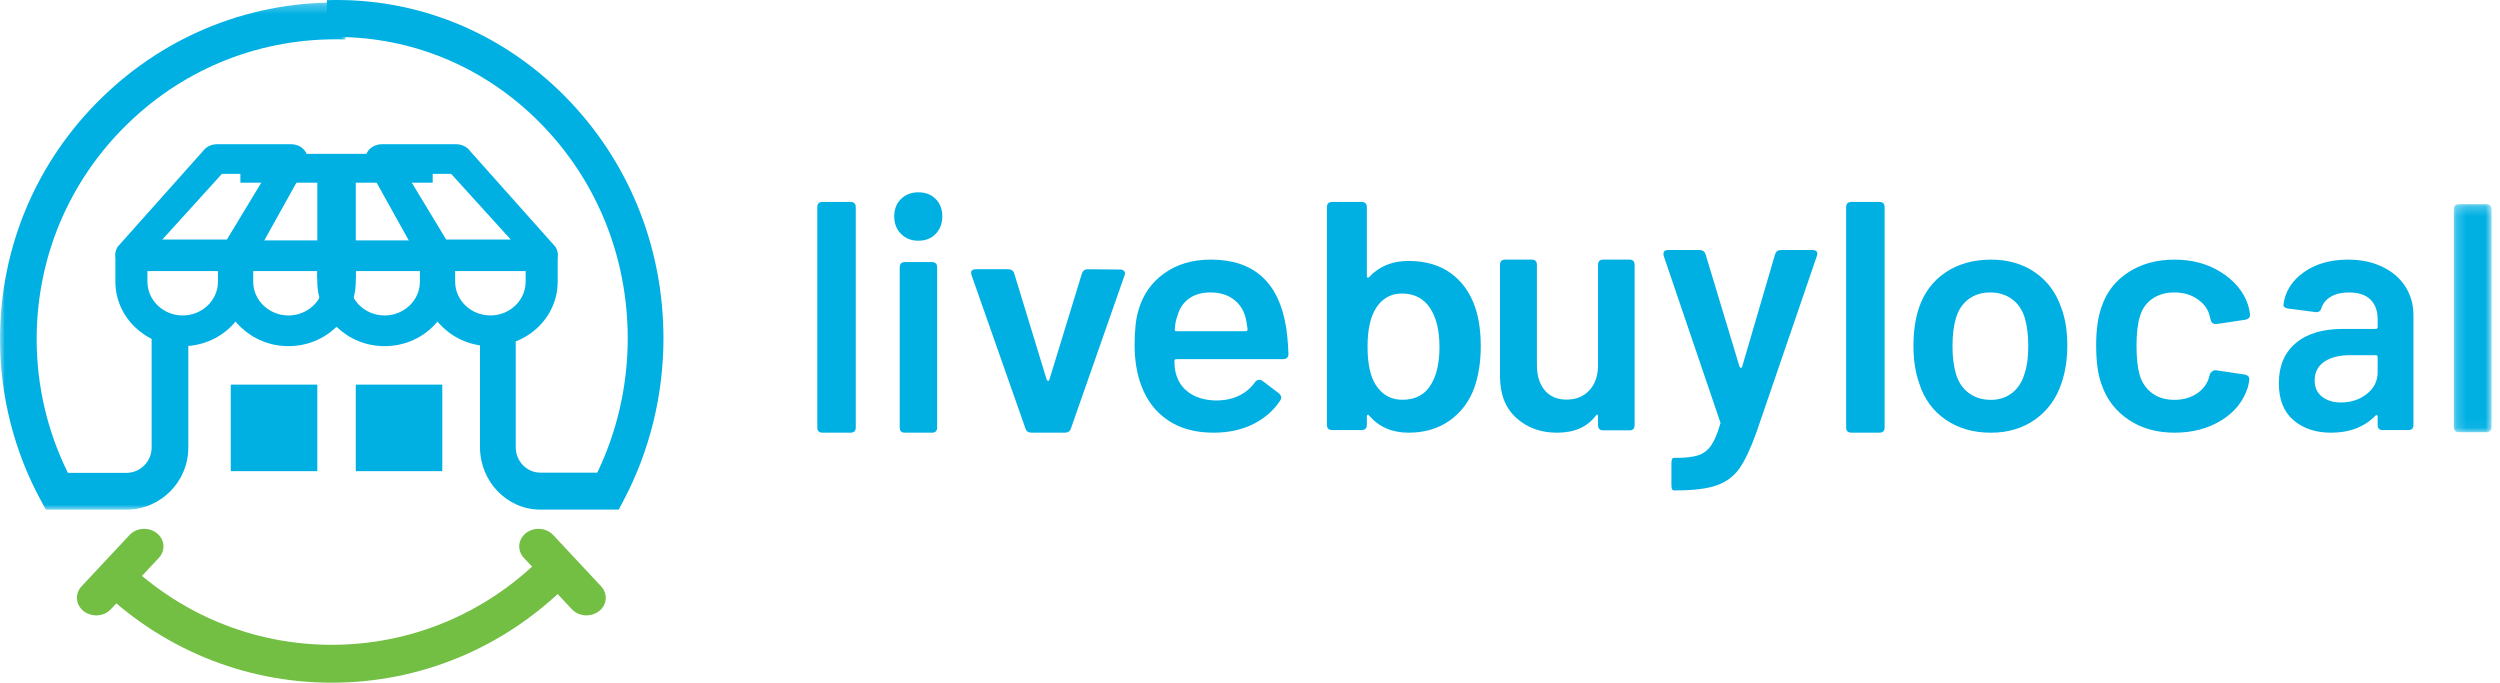 <svg xmlns="http://www.w3.org/2000/svg" xmlns:xlink="http://www.w3.org/1999/xlink" width="260" height="71" viewBox="0 0 260 71">
    <defs>
        <path id="zbyfm8rwpa" d="M0 0.26L35.926 0.26 35.926 53.006 0 53.006z"/>
        <path id="d66n0czmgc" d="M0.196 0.239L4.125 0.239 4.125 23.948 0.196 23.948z"/>
        <path id="q4ibbfv5re" d="M0 71L259 71 259 1 0 1z"/>
    </defs>
    <g fill="none" fill-rule="evenodd">
        <g>
            <path fill="#72BF44" d="M10.004 64c-.458 0-.92-.143-1.296-.434-.845-.654-.948-1.81-.232-2.581l4.992-5.34c.716-.77 1.98-.864 2.825-.21.843.654.948 1.808.23 2.58l-4.99 5.339c-.397.428-.962.646-1.53.646"/>
            <path fill="#72BF44" d="M34.5 71c9.204 0 17.905-3.614 24.5-10.178L56.311 58c-5.871 5.842-13.617 9.06-21.812 9.06-8.194 0-15.94-3.218-21.812-9.06L10 60.822C16.594 67.386 25.295 71 34.5 71"/>
            <path fill="#72BF44" d="M60.996 64c.458 0 .92-.143 1.296-.434.845-.654.948-1.81.231-2.581l-4.99-5.34c-.717-.77-1.982-.864-2.826-.21-.843.654-.948 1.808-.23 2.58l4.99 5.339c.397.428.962.646 1.53.646"/>
            <g>
                <mask id="r56x5osawb" fill="#fff">
                    <use xlink:href="#zbyfm8rwpa"/>
                </mask>
                <path fill="#00B0E3" d="M15.761 34.297v.002h.008l.001 12.245c0 1.454-1.179 2.635-2.627 2.635h-6.08c-2.13-4.29-3.25-9.068-3.25-13.89 0-8.497 3.342-16.438 9.41-22.364 6.067-5.923 14.072-9.05 22.555-8.827.05.002.098.007.148.008V.276l-.044-.002c-9.501-.266-18.507 3.26-25.318 9.91C3.752 16.836 0 25.751 0 35.29c0 5.839 1.464 11.62 4.231 16.719l.541.998h8.37c3.552 0 6.442-2.9 6.442-6.461V34.138" mask="url(#r56x5osawb)"/>
            </g>
            <path fill="#00B0E3" d="M53.645 34.2v.003h-.01v12.304c0 1.46 1.15 2.647 2.56 2.647h5.924c2.073-4.309 3.165-9.111 3.165-13.957 0-8.537-3.256-16.516-9.167-22.47-5.911-5.952-13.71-9.094-21.974-8.87-.048.002-.094.007-.143.008V.015l.043-.001C43.3-.253 52.072 3.29 58.708 9.972 65.343 16.656 69 25.614 69 35.197c0 5.867-1.426 11.676-4.122 16.8L64.35 53h-8.156c-3.459 0-6.275-2.914-6.275-6.493V34.041M85 44.45v-22.9c0-.366.185-.55.552-.55h2.897c.367 0 .551.184.551.55v22.9c0 .367-.184.55-.55.55h-2.898c-.367 0-.552-.183-.552-.55M93.57 44.443V27.812c0-.369.18-.554.538-.554h2.819c.356 0 .536.186.536.554v16.631c0 .372-.18.557-.536.557h-2.82c-.357 0-.537-.186-.537-.557m.135-20.12c-.47-.474-.705-1.082-.705-1.822s.234-1.343.705-1.807c.469-.462 1.073-.694 1.811-.694.74 0 1.337.232 1.796.694.458.464.688 1.067.688 1.807s-.23 1.347-.688 1.823c-.458.475-1.056.711-1.796.711-.739 0-1.342-.236-1.81-.711M106.649 44.567l-5.614-15.969c-.024-.068-.035-.144-.035-.233 0-.243.165-.365.497-.365h3.34c.331 0 .544.143.64.432l3.376 11.045c.047.089.101.133.16.133s.1-.044.124-.133l3.376-11.012c.094-.31.307-.465.639-.465l3.342.033c.188 0 .33.055.425.166.095.11.106.255.036.432l-5.58 15.936c-.094.289-.307.433-.639.433h-3.447c-.332 0-.545-.144-.64-.433M123.661 31.047c-.584.422-.982 1.008-1.197 1.76-.167.455-.262.932-.287 1.434-.023.138.037.205.179.205h7.179c.143 0 .214-.067.214-.205-.094-.684-.167-1.092-.214-1.23-.213-.797-.637-1.429-1.268-1.896-.631-.464-1.422-.7-2.375-.7-.904 0-1.648.211-2.23.632m5.25 10.076c.654-.33 1.183-.779 1.588-1.35.119-.181.275-.273.464-.273.12 0 .226.035.323.102L133 40.901c.166.16.25.307.25.444 0 .092-.036.195-.107.308-.69 1.048-1.631 1.867-2.822 2.46-1.19.59-2.56.887-4.107.887-1.881 0-3.459-.427-4.733-1.282-1.273-.854-2.196-2.043-2.768-3.569-.476-1.251-.713-2.663-.713-4.234 0-1.573.13-2.778.393-3.62.451-1.618 1.344-2.905 2.679-3.86 1.333-.957 2.952-1.435 4.856-1.435 4.452 0 7.06 2.333 7.822 7.002.12.752.203 1.684.25 2.8 0 .365-.19.548-.57.548h-11.074c-.142 0-.212.068-.212.203 0 .615.07 1.116.212 1.504.263.819.764 1.457 1.501 1.911.738.457 1.655.685 2.75.685.88-.023 1.65-.2 2.304-.53M149.705 36.085c0-1.763-.346-3.14-1.038-4.136-.669-.947-1.624-1.423-2.863-1.423-1.146 0-2.04.497-2.685 1.491-.598.927-.894 2.272-.894 4.034 0 1.739.274 3.05.822 3.932.668 1.063 1.6 1.593 2.792 1.593 1.383 0 2.386-.542 3.007-1.626.573-.95.859-2.24.859-3.865m4.295-.068c0 1.56-.215 2.971-.645 4.237-.524 1.47-1.384 2.627-2.578 3.474-1.193.847-2.624 1.272-4.294 1.272-1.695 0-3.054-.587-4.08-1.764-.048-.089-.102-.123-.161-.101-.06.023-.089.08-.089.168v.882c0 .363-.192.543-.573.543h-3.007c-.382 0-.573-.18-.573-.543V21.543c0-.36.191-.543.573-.543h3.007c.382 0 .573.182.573.543v7.186c0 .09.028.14.089.153.06.011.113-.017.161-.085 1.05-1.107 2.41-1.66 4.08-1.66 1.741 0 3.199.416 4.367 1.252 1.169.838 2.016 2.001 2.541 3.492.406 1.153.609 2.532.609 4.136M166.725 27h2.746c.352 0 .529.186.529.555V44.2c0 .372-.177.557-.529.557h-2.746c-.354 0-.53-.185-.53-.557v-.904c0-.09-.029-.15-.084-.172-.055-.024-.105.012-.147.104-.884 1.181-2.23 1.772-4.04 1.772-1.677 0-3.083-.508-4.22-1.53-1.136-1.018-1.704-2.466-1.704-4.342V27.555c0-.369.177-.555.529-.555h2.78c.353 0 .53.186.53.555v10.424c0 1.09.272 1.959.81 2.609.542.647 1.298.97 2.268.97.993 0 1.787-.324 2.383-.97.597-.65.894-1.519.894-2.609V27.555c0-.369.176-.555.53-.555M173.827 50.437v-2.253c0-.376.083-.564.25-.564h.216c.982 0 1.747-.088 2.3-.263.55-.177 1-.512 1.347-1.005.346-.492.664-1.23.951-2.219.048-.117.048-.209 0-.28l-5.857-17.22c-.023-.07-.034-.153-.034-.247 0-.257.166-.386.503-.386h3.232c.336 0 .551.152.647.457l3.522 11.655c.046.094.1.142.16.142s.102-.048.126-.142l3.414-11.655c.095-.305.311-.457.646-.457h3.234c.215 0 .363.052.449.159.083.104.089.261.018.474l-6.287 18.345c-.599 1.667-1.188 2.911-1.76 3.733-.576.821-1.36 1.408-2.353 1.76-.995.353-2.403.529-4.222.529h-.252c-.167 0-.25-.188-.25-.563M192 44.45v-22.9c0-.366.184-.55.552-.55h2.897c.367 0 .551.184.551.55v22.9c0 .367-.184.55-.551.55h-2.897c-.368 0-.552-.183-.552-.55M209.256 40.867c.612-.477 1.046-1.148 1.3-2.015.256-.728.383-1.685.383-2.87 0-1.115-.116-2.072-.347-2.869-.256-.865-.7-1.531-1.337-1.999-.636-.464-1.394-.7-2.272-.7-.881 0-1.63.236-2.255.7-.626.468-1.066 1.134-1.32 1.999-.232.797-.348 1.754-.348 2.87s.116 2.072.348 2.87c.254.866.7 1.537 1.336 2.014.635.477 1.406.717 2.307.717.856 0 1.59-.24 2.205-.717m-6.924 2.766c-1.319-.91-2.233-2.173-2.741-3.79-.395-1.116-.591-2.414-.591-3.894 0-1.457.185-2.757.556-3.894.532-1.594 1.457-2.835 2.776-3.723 1.318-.888 2.904-1.332 4.756-1.332 1.756 0 3.28.444 4.563 1.332 1.284.888 2.192 2.117 2.724 3.688.417 1.093.625 2.392.625 3.895 0 1.434-.197 2.732-.59 3.893-.532 1.618-1.446 2.887-2.741 3.809-1.297.922-2.835 1.383-4.617 1.383-1.827 0-3.402-.455-4.72-1.367M221.372 43.65c-1.34-.898-2.273-2.11-2.799-3.636-.383-1.025-.573-2.391-.573-4.1 0-1.64.19-2.982.573-4.03.503-1.503 1.429-2.692 2.78-3.57 1.351-.875 2.949-1.314 4.79-1.314 1.866 0 3.491.444 4.88 1.332 1.387.888 2.307 2.004 2.762 3.348.072.204.143.522.215.954v.138c0 .252-.156.41-.466.477l-2.978.445h-.145c-.262 0-.43-.137-.5-.41l-.108-.444c-.169-.684-.586-1.258-1.257-1.724-.67-.466-1.47-.701-2.403-.701-.91 0-1.68.222-2.313.666-.635.445-1.057 1.054-1.275 1.828-.238.73-.358 1.742-.358 3.04 0 1.252.107 2.266.322 3.04.238.797.669 1.429 1.292 1.895.622.467 1.4.7 2.331.7.91 0 1.691-.221 2.35-.667.657-.443 1.081-1.03 1.274-1.758l.036-.17c.024-.114.101-.228.232-.342.131-.114.282-.16.45-.136l2.977.443c.311.069.466.229.466.479 0 .137-.046.41-.143.819-.454 1.457-1.375 2.612-2.762 3.466-1.389.854-3.014 1.282-4.88 1.282-1.84 0-3.431-.45-4.77-1.35M246.151 40.968c.75-.591 1.124-1.343 1.124-2.255v-1.57c0-.136-.063-.205-.192-.205h-2.665c-1.134 0-2.033.23-2.697.684-.663.455-.996 1.104-.996 1.946 0 .73.256 1.293.771 1.69.513.399 1.166.599 1.958.599 1.048 0 1.948-.295 2.697-.889m1.622-13.217c1.039.5 1.836 1.188 2.394 2.066.556.876.833 1.873.833 2.988v11.374c0 .365-.17.547-.513.547h-2.697c-.344 0-.515-.182-.515-.547v-.853c0-.091-.021-.141-.064-.154-.042-.01-.096.007-.16.051-1.156 1.185-2.698 1.777-4.623 1.777-1.586 0-2.886-.433-3.903-1.299-1.017-.864-1.525-2.15-1.525-3.858 0-1.777.584-3.16 1.75-4.152 1.168-.989 2.81-1.485 4.93-1.485h3.403c.13 0 .193-.069.193-.204v-.786c0-.888-.252-1.576-.753-2.067-.505-.49-1.248-.733-2.232-.733-.75 0-1.372.142-1.862.426-.494.285-.826.678-.996 1.178-.086.319-.28.468-.578.443l-2.891-.375c-.17-.021-.3-.073-.384-.152-.088-.08-.12-.177-.097-.291.191-1.366.903-2.48 2.135-3.347 1.23-.865 2.757-1.298 4.575-1.298 1.349-.001 2.542.25 3.58.75"/>
            <g transform="translate(255 21)">
                <mask id="cttrtksisd" fill="#fff">
                    <use xlink:href="#d66n0czmgc"/>
                </mask>
                <path fill="#00B0E3" d="M.196 23.405V.782c0-.36.18-.542.542-.542h2.845c.36 0 .542.182.542.542v22.623c0 .362-.181.543-.542.543H.738c-.361 0-.542-.181-.542-.543" mask="url(#cttrtksisd)"/>
            </g>
            <path fill="#00B0E3" d="M16.88 24.915h6.714l4.133-6.83h-4.65l-6.197 6.83zM24.76 28H13.724c-.63 0-1.212-.307-1.513-.803-.302-.495-.278-1.097.062-1.574l8.84-9.915c.316-.44.866-.708 1.45-.708h7.713c.573 0 1.108.253 1.429.679.32.425.384.964.172 1.436l-5.518 9.915c-.263.588-.896.97-1.6.97zM46.922 18.085h-4.65l4.133 6.83h6.714l-6.197-6.83zm-3.283 8.946l-5.516-9.916c-.212-.473-.148-1.012.172-1.437.32-.426.856-.678 1.428-.678h7.713c.586 0 1.135.268 1.45.708l8.84 9.915c.342.476.365 1.08.062 1.573-.3.497-.883.804-1.513.804H45.24c-.703 0-1.337-.382-1.6-.969z"/>
            <path fill="#00B0E3" d="M15.333 28.192v1.103c0 1.938 1.647 3.513 3.67 3.513 2.02 0 3.665-1.575 3.665-3.513v-1.103h-7.335zM19.003 36C15.14 36 12 32.996 12 29.295v-2.7c0-.881.745-1.595 1.666-1.595h10.668c.921 0 1.666.714 1.666 1.595v2.7c0 3.7-3.137 6.705-6.997 6.705z"/>
            <path fill="#00B0E3" d="M26.333 28.192v1.103c0 1.938 1.645 3.513 3.666 3.513s3.668-1.575 3.668-3.513v-1.103h-7.334zM29.999 36C26.139 36 23 32.996 23 29.295v-2.7c0-.881.745-1.595 1.666-1.595h10.667c.922 0 1.667.714 1.667 1.595v2.7c0 3.7-3.141 6.705-7.001 6.705z"/>
            <path fill="#00B0E3" d="M36.334 28.192v1.103c0 1.938 1.645 3.513 3.665 3.513 2.023 0 3.67-1.575 3.67-3.513v-1.103h-7.335zM40 36C36.14 36 33 32.996 33 29.295v-2.7c0-.881.746-1.595 1.666-1.595h10.668c.921 0 1.666.714 1.666 1.595v2.7c.001 3.7-3.14 6.705-7 6.705z"/>
            <path fill="#00B0E3" d="M47.335 28.192v1.103c0 1.937 1.645 3.512 3.667 3.512 2.021 0 3.666-1.575 3.666-3.512v-1.103h-7.333zM51 36C47.14 36 44 32.995 44 29.295v-2.7c0-.881.746-1.595 1.667-1.595h10.667c.921 0 1.666.714 1.666 1.595v2.7c0 3.7-3.137 6.705-6.999 6.705z"/>
            <mask id="3nv6y3whtf" fill="#fff">
                <use xlink:href="#q4ibbfv5re"/>
            </mask>
            <path fill="#00B0E3" d="M25 19L45 19 45 16 25 16z" mask="url(#3nv6y3whtf)"/>
            <path fill="#00B0E3" d="M33 29L37 29 37 17 33 17zM24 49L33 49 33 40 24 40zM37 49L46 49 46 40 37 40z" mask="url(#3nv6y3whtf)"/>
        </g>
    </g>
</svg>
